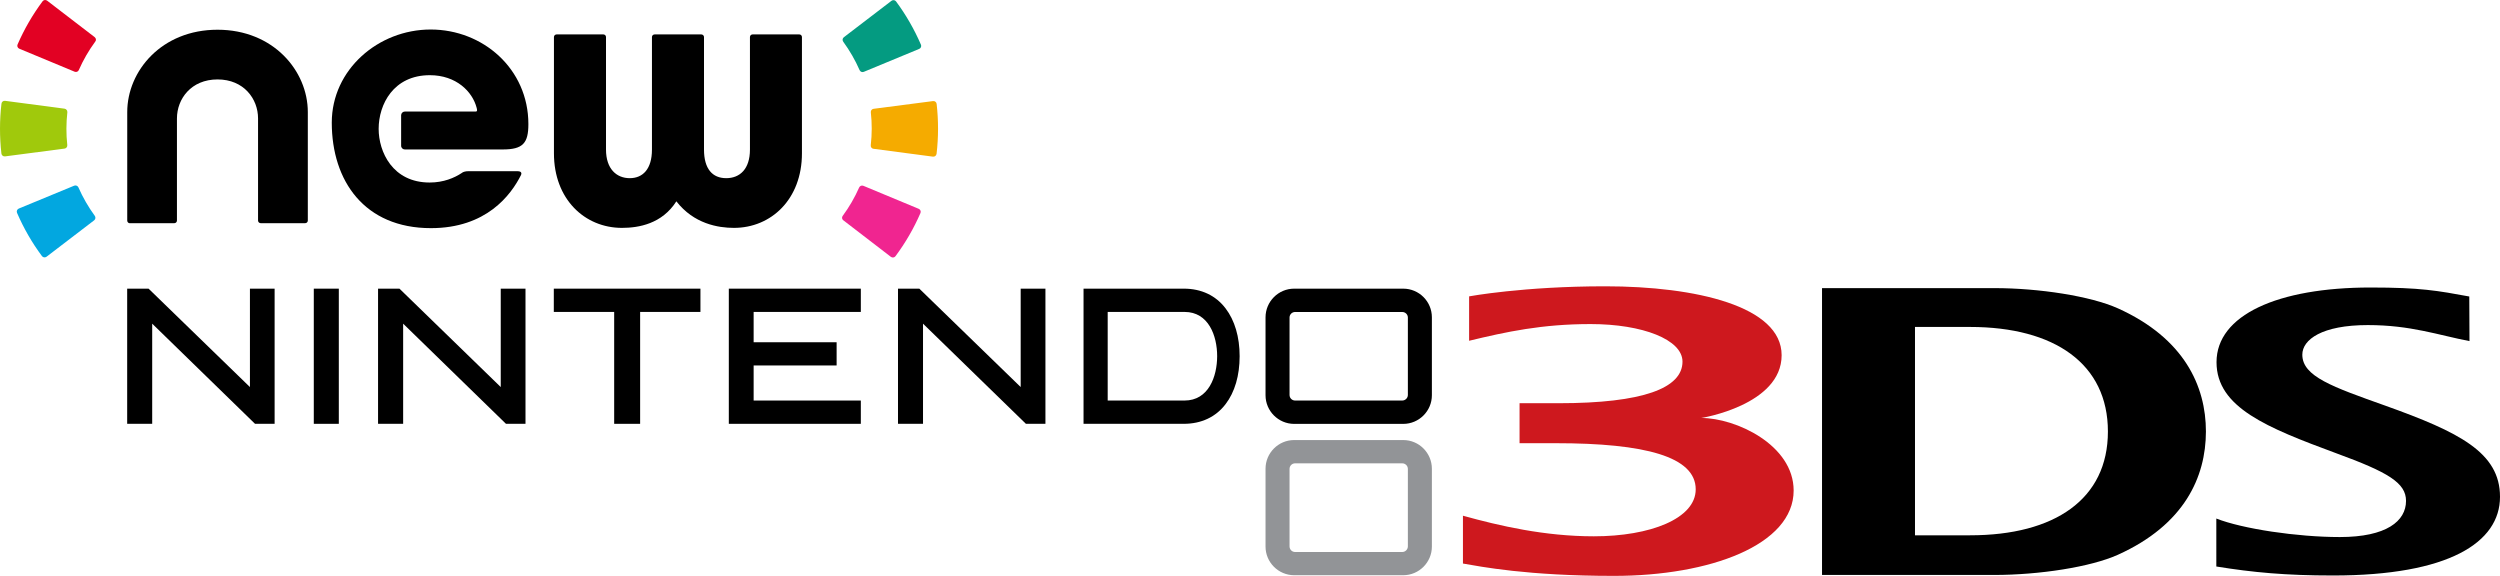<?xml version="1.0" encoding="utf-8"?>
<!-- Generator: Adobe Illustrator 27.0.0, SVG Export Plug-In . SVG Version: 6.00 Build 0)  -->
<svg version="1.1" id="Layer_1" xmlns="http://www.w3.org/2000/svg" xmlns:xlink="http://www.w3.org/1999/xlink" x="0px" y="0px"
	 viewBox="0 0 3839 884.34" style="enable-background:new 0 0 3839 884.34;" xml:space="preserve">
<style type="text/css">
	.st0{fill:#929497;}
	.st1{fill:#CE181E;}
	.st2{fill:#A0C90C;}
	.st3{fill:#E20123;}
	.st4{fill:#02A7E0;}
	.st5{fill:#F5AB00;}
	.st6{fill:#F02590;}
	.st7{fill:#049B81;}
	.st8{fill:#FFFFFF;}
</style>
<g>
	<path class="st0" d="M2154.82,675.74h-167.49c-24.31,0-43.98,19.88-43.98,44.09v119.49c0,24.1,19.67,43.98,43.98,43.98h167.49
		c24.31,0,43.98-19.88,43.98-43.98V719.83C2198.8,695.63,2179.13,675.74,2154.82,675.74 M2161.92,839.01c0,4.74-3.91,8.65-8.65,8.65
		h-164.5c-4.84,0-8.55-3.91-8.55-8.65V720.04c0-4.74,3.81-8.55,8.55-8.55h164.5c4.74,0,8.65,3.81,8.65,8.55V839.01z"/>
	<polygon points="233.71,497.03 233.71,650.82 195.29,650.82 195.29,443.26 228.15,443.26 383.8,594.37 383.8,443.26 414.49,443.26 
		421.7,443.26 421.7,650.82 391.62,650.82 	"/>
	<polygon points="619.07,497.03 619.07,650.82 580.54,650.82 580.54,443.26 613.4,443.26 768.94,594.37 768.94,443.26 
		799.74,443.26 806.95,443.26 806.95,650.82 776.98,650.82 	"/>
	<polygon points="1417.38,497.03 1417.38,650.82 1378.96,650.82 1378.96,443.26 1411.71,443.26 1567.36,594.37 1567.36,443.26 
		1598.16,443.26 1605.37,443.26 1605.37,650.82 1575.39,650.82 	"/>
	<polygon points="513.17,443.26 520.28,443.26 520.28,650.82 481.86,650.82 481.86,443.26 	"/>
	<polygon points="1068.59,443.26 1075.6,443.26 1075.6,479 982.99,479 982.99,650.82 943.13,650.82 943.13,479 850.42,479 
		850.42,443.26 	"/>
	<polygon points="1314.78,443.26 1321.89,443.26 1321.89,479 1157.28,479 1157.28,525.56 1284.71,525.56 1284.71,561.2 
		1157.28,561.2 1157.28,615.07 1321.89,615.07 1321.89,650.82 1119.17,650.82 1119.17,443.26 	"/>
	<path d="M1882.05,473.64c-15.04-19.88-37.29-30.39-64.17-30.39h-154v207.56h154c26.89,0,49.13-10.51,64.17-30.28
		c14.11-18.44,21.53-43.88,21.53-73.55C1903.58,517.42,1896.06,491.98,1882.05,473.64 M1818.91,615.07h-117.94V479h1.13h116.91
		c36.88,0,50.06,36.67,50.06,67.99C1868.97,578.4,1855.89,615.07,1818.91,615.07"/>
	<path d="M2154.82,443.26h-167.49c-24.31,0-43.98,19.88-43.98,44.09v119.59c0,24.1,19.67,43.98,43.98,43.98h167.49
		c24.31,0,43.98-19.88,43.98-43.98v-119.7C2198.8,463.03,2179.13,443.26,2154.82,443.26 M2161.92,606.52c0,4.64-3.91,8.55-8.65,8.55
		h-164.5c-4.84,0-8.55-3.91-8.55-8.55V487.55c0-4.64,3.81-8.45,8.55-8.45h164.5c4.74,0,8.65,3.81,8.65,8.45V606.52z"/>
	<path d="M3403.38,796.26c39.97,15.76,124.02,28.43,189.64,28.43c71.8,0,101.67-24.62,101.67-55.52
		c0-27.81-27.71-44.09-107.13-73.14c-106-39.25-183.87-70.15-183.87-139.89c0-72.21,93.63-114.65,236.51-114.65
		c76.54,0,102.91,4.84,151.63,13.8l0.31,68.5c-47.8-9.17-90.13-24.62-156.06-24.62c-70.56,0-100.64,22.35-100.64,45.43
		c0,33.48,46.35,49.44,127.63,78.39c113,40.48,175.94,71.69,175.94,139.89c0,70.25-78.8,120.83-256.39,120.83
		c-73.03,0-123.3-4.74-179.23-13.8L3403.38,796.26L3403.38,796.26z"/>
	<path d="M3252.27,851.89c-41.82,18.85-120.93,31.01-190.05,31.01H2797.9V442.43h264.32c69.12,0,148.23,12.26,190.15,31.11
		c101.77,45.94,135.04,119.49,135.04,189.12C3387.31,732.5,3354.35,805.84,3252.27,851.89 M3025.23,502.07h-84.57v319.94h84.57
		c129.89,0,211.68-55.42,211.68-159.35C3236.92,558.83,3155.13,502.07,3025.23,502.07"/>
	<path class="st1" d="M2612.58,641.85c0,0,123.3-19.67,123.3-96.42c0-75.09-131.34-105.79-271.01-105.79
		c-125.98,0-208.9,15.45-208.9,15.45v68.19c57.17-13.8,111.97-25.65,186.55-25.65c80.04,0,141.12,23.9,141.12,57.68
		c0,40.69-60.36,63.87-190.46,63.87h-59.74v61.39h55.62c136.9,0,214.88,20.6,214.88,70.87c0,44.81-69.63,72.11-156.37,72.11
		c-75.71,0-144.83-16.07-201.07-31.62v73.44c26.99,4.64,98.58,18.95,231.77,18.95c147.61,0,276.06-47.49,276.06-131.13
		C2754.22,683.06,2665.32,641.85,2612.58,641.85"/>
	<path class="st2" d="M99.08,166.88L7.82,154.83c-2.78-0.41-5.25,1.55-5.56,4.33c-2.99,25.44-2.99,51.2-0.1,76.64
		c0.31,2.78,2.88,4.74,5.67,4.33l91.27-11.95c2.68-0.31,4.53-2.78,4.22-5.46c-1.85-16.69-1.75-33.58,0.1-50.37
		C103.61,169.77,101.86,167.3,99.08,166.88"/>
	<path class="st3" d="M145.43,57.08L72.4,1.04c-2.16-1.65-5.36-1.34-7,0.93c-15.35,20.6-28.22,42.85-38.42,66.34
		c-1.13,2.47,0.1,5.46,2.68,6.49l84.98,35.33c2.47,1.03,5.36-0.1,6.39-2.58c6.8-15.45,15.25-30.08,25.24-43.68
		C148.01,61.82,147.6,58.83,145.43,57.08"/>
	<path class="st4" d="M113.91,285.14l-85.08,35.13c-2.47,1.03-3.81,4.02-2.68,6.59c10.2,23.59,22.97,45.84,38.32,66.44
		c1.65,2.16,4.84,2.58,7,0.93l73.14-55.93c2.16-1.65,2.58-4.74,0.93-6.9c-9.89-13.6-18.34-28.22-25.13-43.68
		C119.27,285.24,116.39,284.11,113.91,285.14"/>
	<path d="M794.59,262.89h-75.4c-4.64,0-7.42,1.13-8.76,1.85c-0.31,0.21-0.62,0.41-0.93,0.62l-0.1,0.1
		c-11.64,7.73-28.22,14.83-49.65,14.83c-56.96,0-78.29-47.18-78.29-82.41c0-37.6,22.76-82.41,78.6-82.41
		c40.59,0,65.51,25.24,71.9,50.16c0.72,2.88,1.44,5.67-1.55,5.67H621.64c-3.09,0-5.67,2.58-5.67,5.67v46.87
		c0,3.19,2.58,5.67,5.67,5.67h150.39c31.11,0,39.35-9.79,39.35-38.94c0-84.78-69.74-145.24-150.08-145.24
		s-151.83,61.5-151.83,142.98c0,89.51,50.16,162.03,152.25,162.03c84.98,0,122.79-50.58,138.34-81.58
		C800.67,267.42,802.22,262.89,794.59,262.89"/>
	<path d="M199.41,342.82c-2.27,0-4.02-1.85-4.02-4.02V172.14c0-63.25,52.84-126.49,138.65-126.49s138.65,63.25,138.65,126.49V338.7
		c0,2.27-1.85,4.02-4.12,4.02h-68.19c-2.27,0-4.12-1.85-4.12-4.02V181.82c0-29.87-21.73-59.85-62.22-59.85
		c-40.59,0-62.32,29.98-62.32,59.85V338.7c0,2.27-1.85,4.02-4.02,4.02h-68.29V342.82z"/>
	<path d="M1076.94,52.85c2.27,0,4.12,1.85,4.12,4.02v172.85c0,29.77,13.08,43.88,34.1,43.88s36.46-14.11,36.46-43.88V56.87
		c0-2.27,1.85-4.02,4.02-4.02h71.8c2.27,0,4.02,1.85,4.02,4.02v178.62c0,70.35-47.18,114.44-104.45,114.44
		c-24.21,0-61.5-6.18-88.38-40.79c-22.04,34.61-57.79,40.79-83.54,40.79c-57.27,0-104.45-44.09-104.45-114.44V56.87
		c0-2.27,1.85-4.02,4.12-4.02h71.8c2.27,0,4.02,1.85,4.02,4.02v172.85c0,29.77,16.28,43.88,36.46,43.88
		c20.19,0,34.1-14.11,34.1-43.88V56.87c0-2.27,1.85-4.02,4.12-4.02H1076.94z"/>
	<path class="st5" d="M1341.26,228.48l91.27,12.05c2.78,0.41,5.25-1.55,5.67-4.33c2.99-25.44,2.99-51.2,0.1-76.64
		c-0.31-2.78-2.88-4.74-5.56-4.33l-91.27,11.85c-2.68,0.31-4.53,2.78-4.22,5.46c1.85,16.69,1.85,33.58-0.1,50.37
		C1336.72,225.7,1338.58,228.17,1341.26,228.48"/>
	<path class="st6" d="M1295.01,338.29l73.03,56.14c2.27,1.65,5.36,1.24,7-0.93c15.35-20.6,28.22-42.85,38.42-66.34
		c1.13-2.47-0.1-5.46-2.68-6.49l-84.98-35.33c-2.47-1.03-5.36,0.1-6.49,2.58c-6.8,15.45-15.25,29.98-25.24,43.57
		C1292.43,333.55,1292.74,336.64,1295.01,338.29"/>
	<path class="st7" d="M1326.42,110.33l85.08-35.23c2.58-1.03,3.81-4.02,2.68-6.49c-10.2-23.59-22.97-45.84-38.22-66.44
		c-1.65-2.27-4.84-2.58-7-0.93l-73.14,55.93c-2.16,1.65-2.58,4.64-0.93,6.9c9.89,13.6,18.34,28.22,25.13,43.68
		C1321.17,110.23,1323.95,111.36,1326.42,110.33"/>
</g>
</svg>
